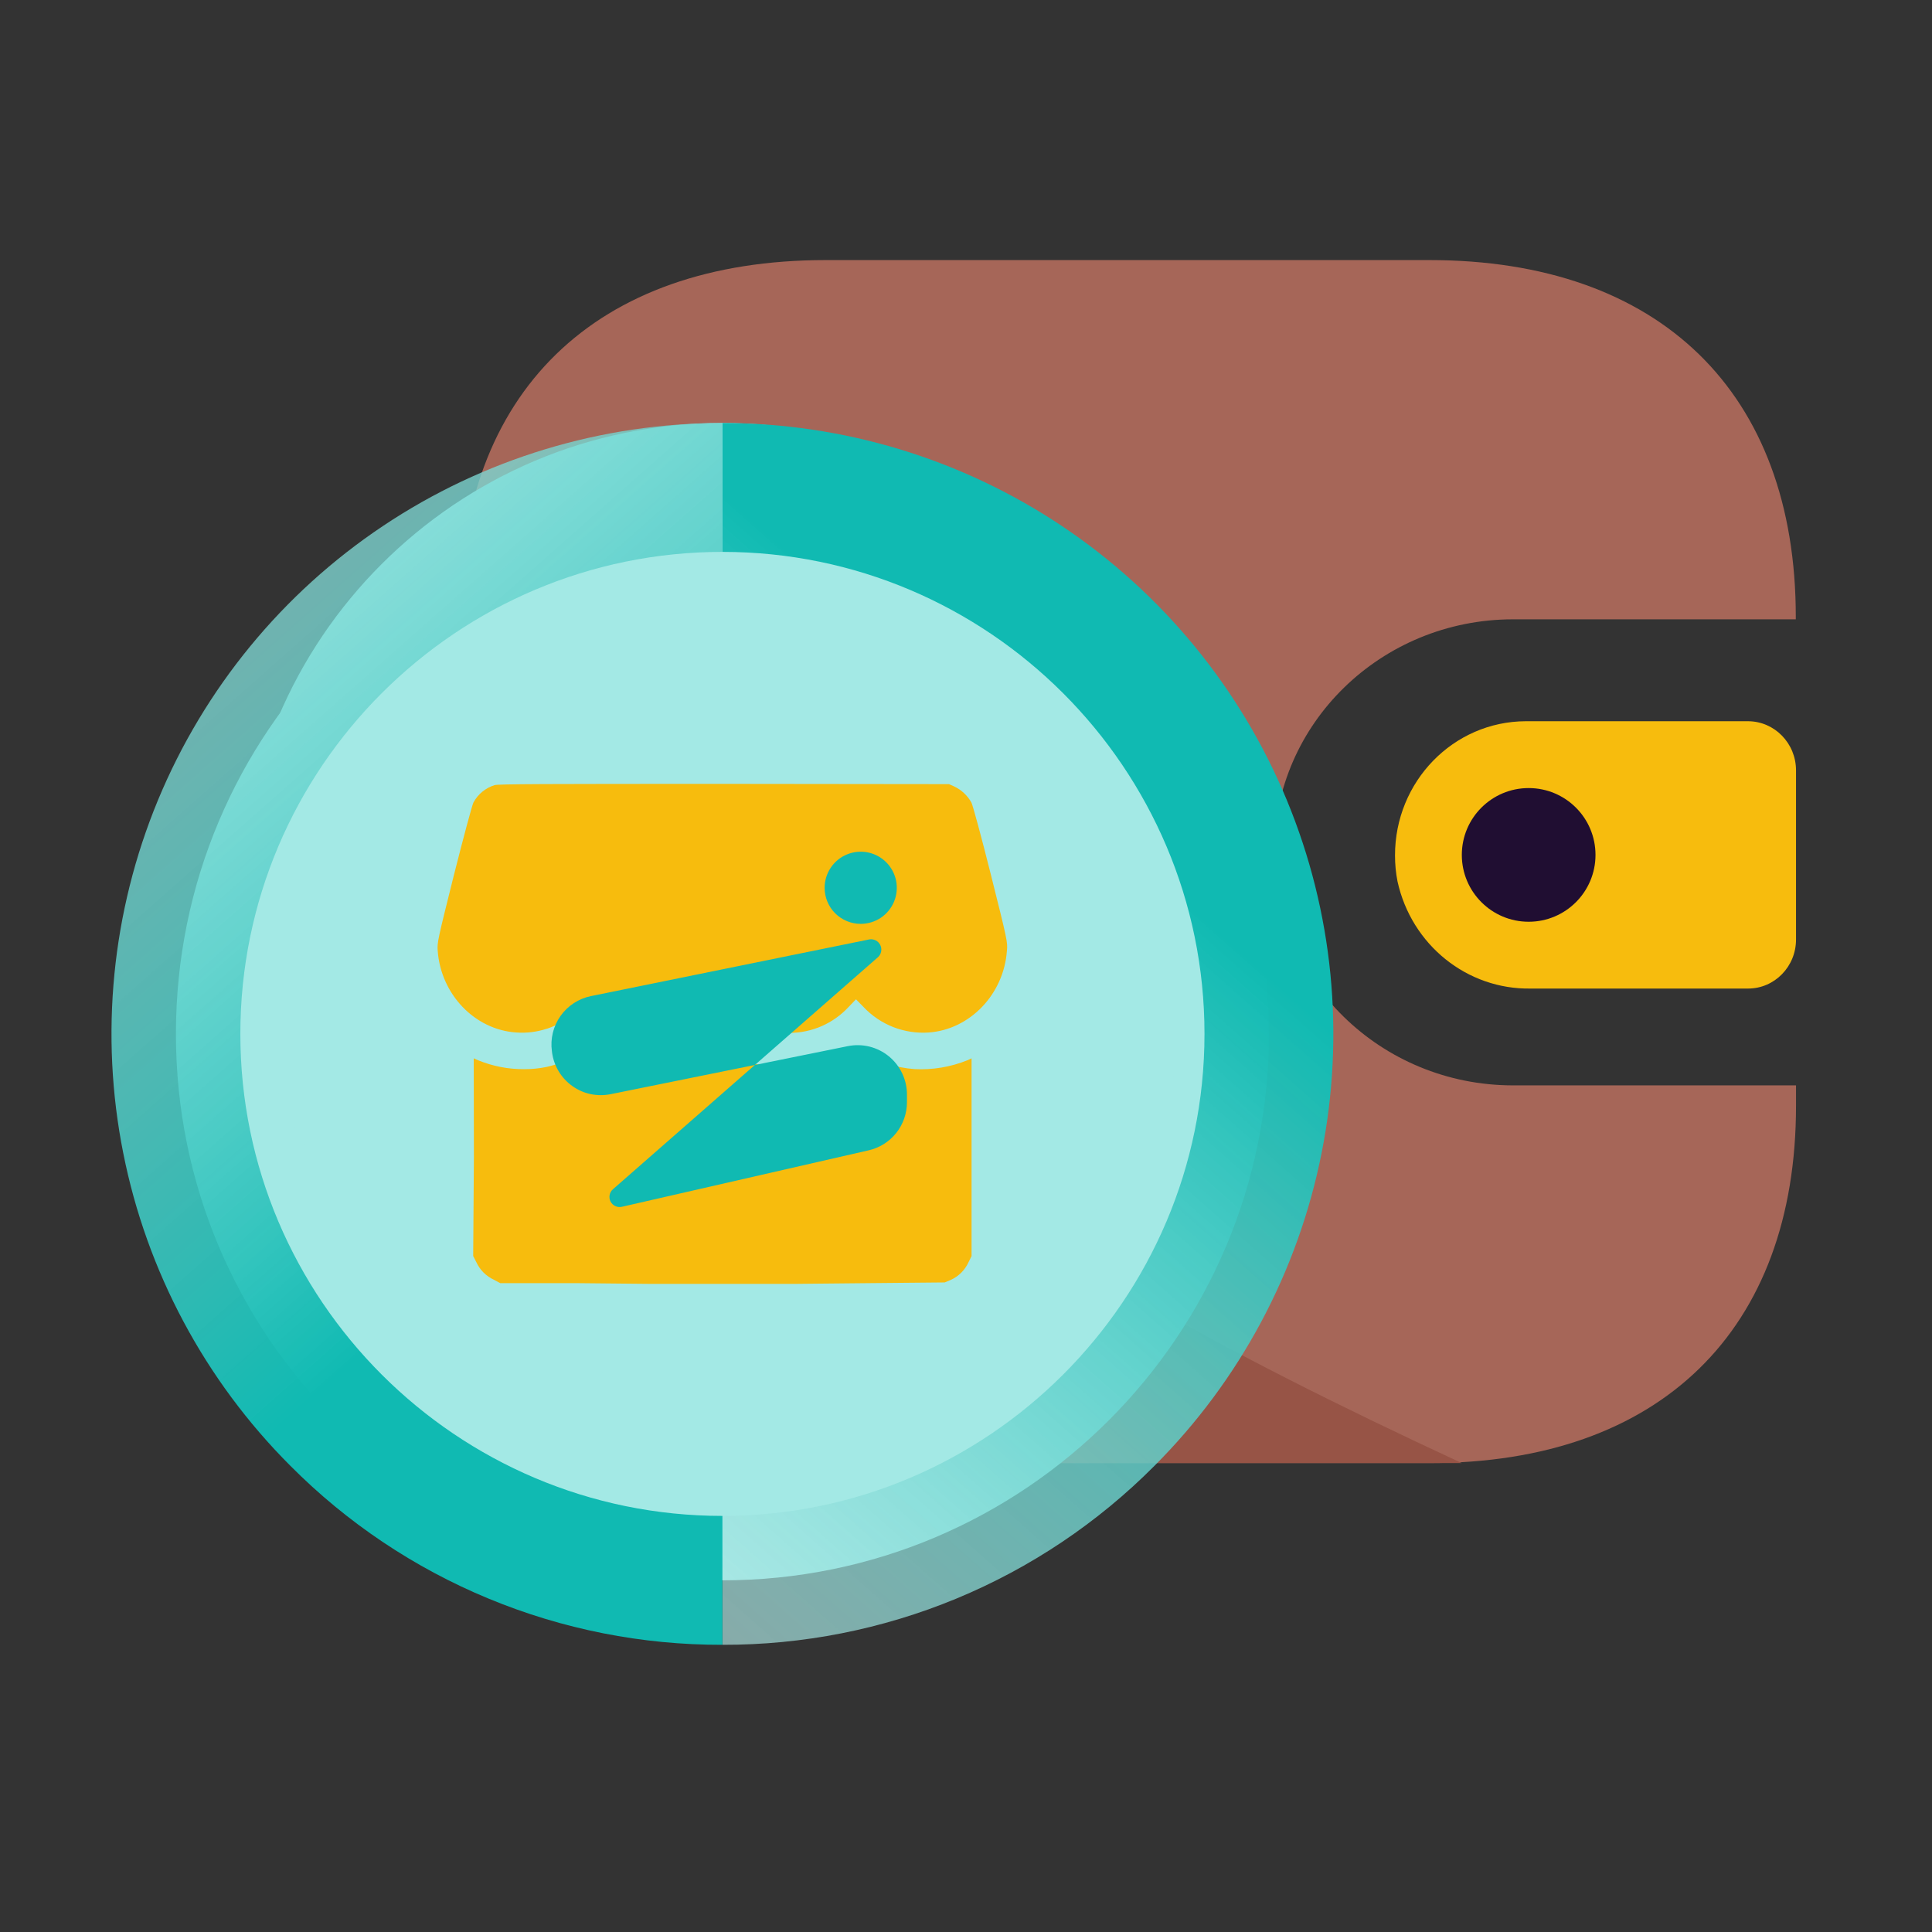 <svg width="52" height="52" viewBox="0 0 52 52" fill="none" xmlns="http://www.w3.org/2000/svg">
<rect x="0" y="0" width="52" height="52" fill="#333333" stroke="none"/>
<path d="M38.471 7C44.67 7 48.334 10.559 48.334 16.602V16.669H40.716C37.17 16.675 34.298 19.475 34.292 22.932C34.287 26.396 37.162 29.208 40.716 29.213H48.34V29.763C48.34 35.806 44.677 39.379 38.477 39.379H22.225C16.024 39.379 12.361 35.806 12.361 29.763V16.602C12.361 10.559 16.024 7 22.225 7H38.471Z" fill="#A66658"/>
<path d="M37.614 23.723C37.99 25.434 39.49 26.638 41.203 26.607H47.05C47.762 26.607 48.34 26.017 48.34 25.287V20.733C48.339 20.005 47.762 19.414 47.05 19.412H41.065C39.117 19.418 37.543 21.035 37.547 23.028C37.547 23.262 37.569 23.495 37.614 23.723Z" fill="#F7BC0D"/>
<path d="M41.144 24.809C42.138 24.809 42.943 24.003 42.943 23.01C42.943 22.016 42.138 21.211 41.144 21.211C40.151 21.211 39.345 22.016 39.345 23.01C39.345 24.003 40.151 24.809 41.144 24.809Z" fill="#200E32"/>
<path d="M12.361 30.61V16.36C19.785 28.513 26.032 33.209 39.345 39.379H21.131C16.287 39.379 12.361 35.453 12.361 30.61Z" fill="#975446"/>
<g clip-path="url(#clip0_174_1256)">
<path d="M19.444 42.535C27.567 42.535 34.153 35.95 34.153 27.827C34.153 19.704 27.567 13.119 19.444 13.119C11.32 13.119 4.735 19.704 4.735 27.827C4.735 35.95 11.32 42.535 19.444 42.535Z" fill="#A3E9E5"/>
<path d="M19.444 37.332C26.61 37.332 32.419 31.524 32.419 24.358C32.419 17.193 26.61 11.385 19.444 11.385C12.278 11.385 6.469 17.193 6.469 24.358C6.469 31.524 12.278 37.332 19.444 37.332Z" fill="#A3E9E5"/>
<path d="M19.444 44.27V40.801C26.598 40.801 32.419 34.981 32.419 27.827C32.419 20.674 26.598 14.854 19.444 14.854V11.385C22.696 11.385 25.875 12.349 28.579 14.156C31.283 15.963 33.391 18.531 34.635 21.535C35.88 24.54 36.206 27.846 35.571 31.035C34.937 34.224 33.371 37.154 31.071 39.454C29.548 40.986 27.736 42.2 25.74 43.027C23.744 43.853 21.604 44.276 19.444 44.27Z" fill="url(#paint0_linear_174_1256)"/>
<path d="M26.15 28.486V33.807L26.067 33.975C25.971 34.184 25.803 34.352 25.594 34.447L25.426 34.517L23.397 34.536L21.364 34.556H17.525L15.497 34.536H13.464L13.296 34.446C13.087 34.35 12.918 34.183 12.822 33.974L12.736 33.806L12.755 31.144L12.751 28.485L12.862 28.534C13.257 28.697 13.68 28.78 14.107 28.777C14.309 28.778 14.511 28.758 14.709 28.717C14.74 28.711 14.772 28.703 14.801 28.695C15.104 28.616 15.395 28.497 15.667 28.343C15.726 28.302 15.789 28.27 15.857 28.247C15.93 28.271 16 28.304 16.065 28.347C17 28.894 18.311 28.894 19.246 28.347C19.31 28.306 19.378 28.273 19.449 28.247C19.52 28.273 19.589 28.306 19.653 28.347C19.864 28.469 20.089 28.565 20.324 28.631C20.413 28.656 20.505 28.678 20.601 28.695C21.361 28.842 22.189 28.724 22.837 28.348C22.897 28.313 22.959 28.281 23.023 28.255C23.038 28.255 23.054 28.256 23.069 28.259C23.13 28.286 23.189 28.317 23.246 28.352C23.442 28.469 23.652 28.562 23.87 28.629L23.884 28.642L23.87 28.629C24.111 28.707 24.359 28.756 24.611 28.775C25.099 28.801 25.587 28.719 26.041 28.536L26.15 28.486Z" fill="#F7BC0D"/>
<path d="M26.672 23.551C26.408 22.498 26.186 21.685 26.146 21.601C26.04 21.411 25.878 21.26 25.681 21.167L25.543 21.105L19.49 21.098C14.683 21.098 13.412 21.102 13.315 21.131C13.193 21.168 13.08 21.229 12.982 21.309C12.883 21.39 12.802 21.489 12.742 21.601C12.703 21.685 12.483 22.503 12.217 23.552C11.78 25.303 11.764 25.366 11.781 25.591C11.866 26.762 12.777 27.713 13.888 27.789C14.17 27.81 14.453 27.776 14.721 27.687L14.726 27.677L14.721 27.689C15.072 27.572 15.39 27.371 15.646 27.104L15.846 26.896L16.049 27.104C16.951 28.033 18.335 28.033 19.241 27.104L19.44 26.896L19.648 27.104C19.852 27.323 20.098 27.499 20.373 27.619C20.648 27.739 20.944 27.8 21.244 27.8C21.543 27.8 21.84 27.739 22.114 27.619C22.389 27.499 22.636 27.323 22.839 27.104L23.039 26.896L23.243 27.104C23.466 27.341 23.739 27.525 24.042 27.644C24.345 27.762 24.67 27.812 24.994 27.79C26.105 27.712 27.017 26.762 27.101 25.591C27.125 25.364 27.111 25.302 26.672 23.551Z" fill="#F7BC0D"/>
<path d="M16.738 32.481L23.376 30.962C23.669 30.896 23.932 30.732 24.12 30.497C24.308 30.262 24.41 29.97 24.411 29.669V29.46C24.411 29.264 24.368 29.07 24.284 28.892C24.2 28.714 24.077 28.557 23.925 28.432C23.772 28.306 23.593 28.217 23.401 28.169C23.209 28.122 23.009 28.118 22.815 28.158L16.441 29.449C16.262 29.485 16.078 29.485 15.9 29.449C15.722 29.412 15.554 29.338 15.406 29.232C15.258 29.127 15.133 28.993 15.039 28.838C14.945 28.683 14.884 28.51 14.859 28.33L14.855 28.295C14.808 27.96 14.891 27.62 15.086 27.345C15.281 27.069 15.574 26.878 15.905 26.81L23.399 25.284C23.457 25.274 23.517 25.284 23.57 25.311C23.623 25.338 23.666 25.381 23.692 25.434C23.718 25.487 23.727 25.547 23.717 25.605C23.707 25.664 23.678 25.718 23.635 25.759L16.497 32.009C16.451 32.049 16.42 32.103 16.408 32.163C16.397 32.223 16.405 32.285 16.433 32.339C16.461 32.393 16.506 32.437 16.561 32.462C16.616 32.488 16.678 32.495 16.738 32.481Z" fill="#10BAB2"/>
<path d="M23.166 24.866C23.358 24.866 23.546 24.809 23.706 24.703C23.866 24.596 23.99 24.444 24.064 24.267C24.137 24.089 24.156 23.894 24.119 23.706C24.081 23.517 23.989 23.344 23.853 23.208C23.717 23.072 23.544 22.98 23.356 22.942C23.167 22.905 22.972 22.924 22.794 22.998C22.617 23.071 22.465 23.196 22.359 23.355C22.252 23.515 22.195 23.703 22.195 23.895C22.195 24.153 22.297 24.4 22.479 24.582C22.662 24.764 22.909 24.866 23.166 24.866Z" fill="#10BAB2"/>
<path d="M19.444 44.27V40.801C12.29 40.801 6.469 34.981 6.469 27.827C6.469 20.674 12.29 14.854 19.444 14.854V11.385C16.192 11.385 13.012 12.349 10.309 14.156C7.604 15.963 5.497 18.531 4.252 21.535C3.008 24.54 2.682 27.846 3.317 31.035C3.951 34.224 5.517 37.154 7.817 39.454C9.34 40.986 11.152 42.2 13.148 43.026C15.144 43.853 17.284 44.276 19.444 44.27Z" fill="url(#paint1_linear_174_1256)"/>
</g>
<defs>
<linearGradient id="paint0_linear_174_1256" x1="19.026" y1="11.942" x2="-4.175" y2="38.21" gradientUnits="userSpaceOnUse">
<stop offset="0.02" stop-color="#10BAB2"/>
<stop offset="1" stop-color="white" stop-opacity="0.5"/>
<stop offset="1" stop-color="#67CFCA" stop-opacity="0.96"/>
</linearGradient>
<linearGradient id="paint1_linear_174_1256" x1="2.583" y1="43.713" x2="-20.618" y2="17.445" gradientUnits="userSpaceOnUse">
<stop offset="0.02" stop-color="#10BAB2"/>
<stop offset="1" stop-color="white" stop-opacity="0.5"/>
<stop offset="1" stop-color="#67CFCA" stop-opacity="0.96"/>
</linearGradient>
<clipPath id="clip0_174_1256">
<rect width="32.888" height="32.885" fill="white" transform="translate(3 11.385)"/>
</clipPath>
</defs>
</svg>
